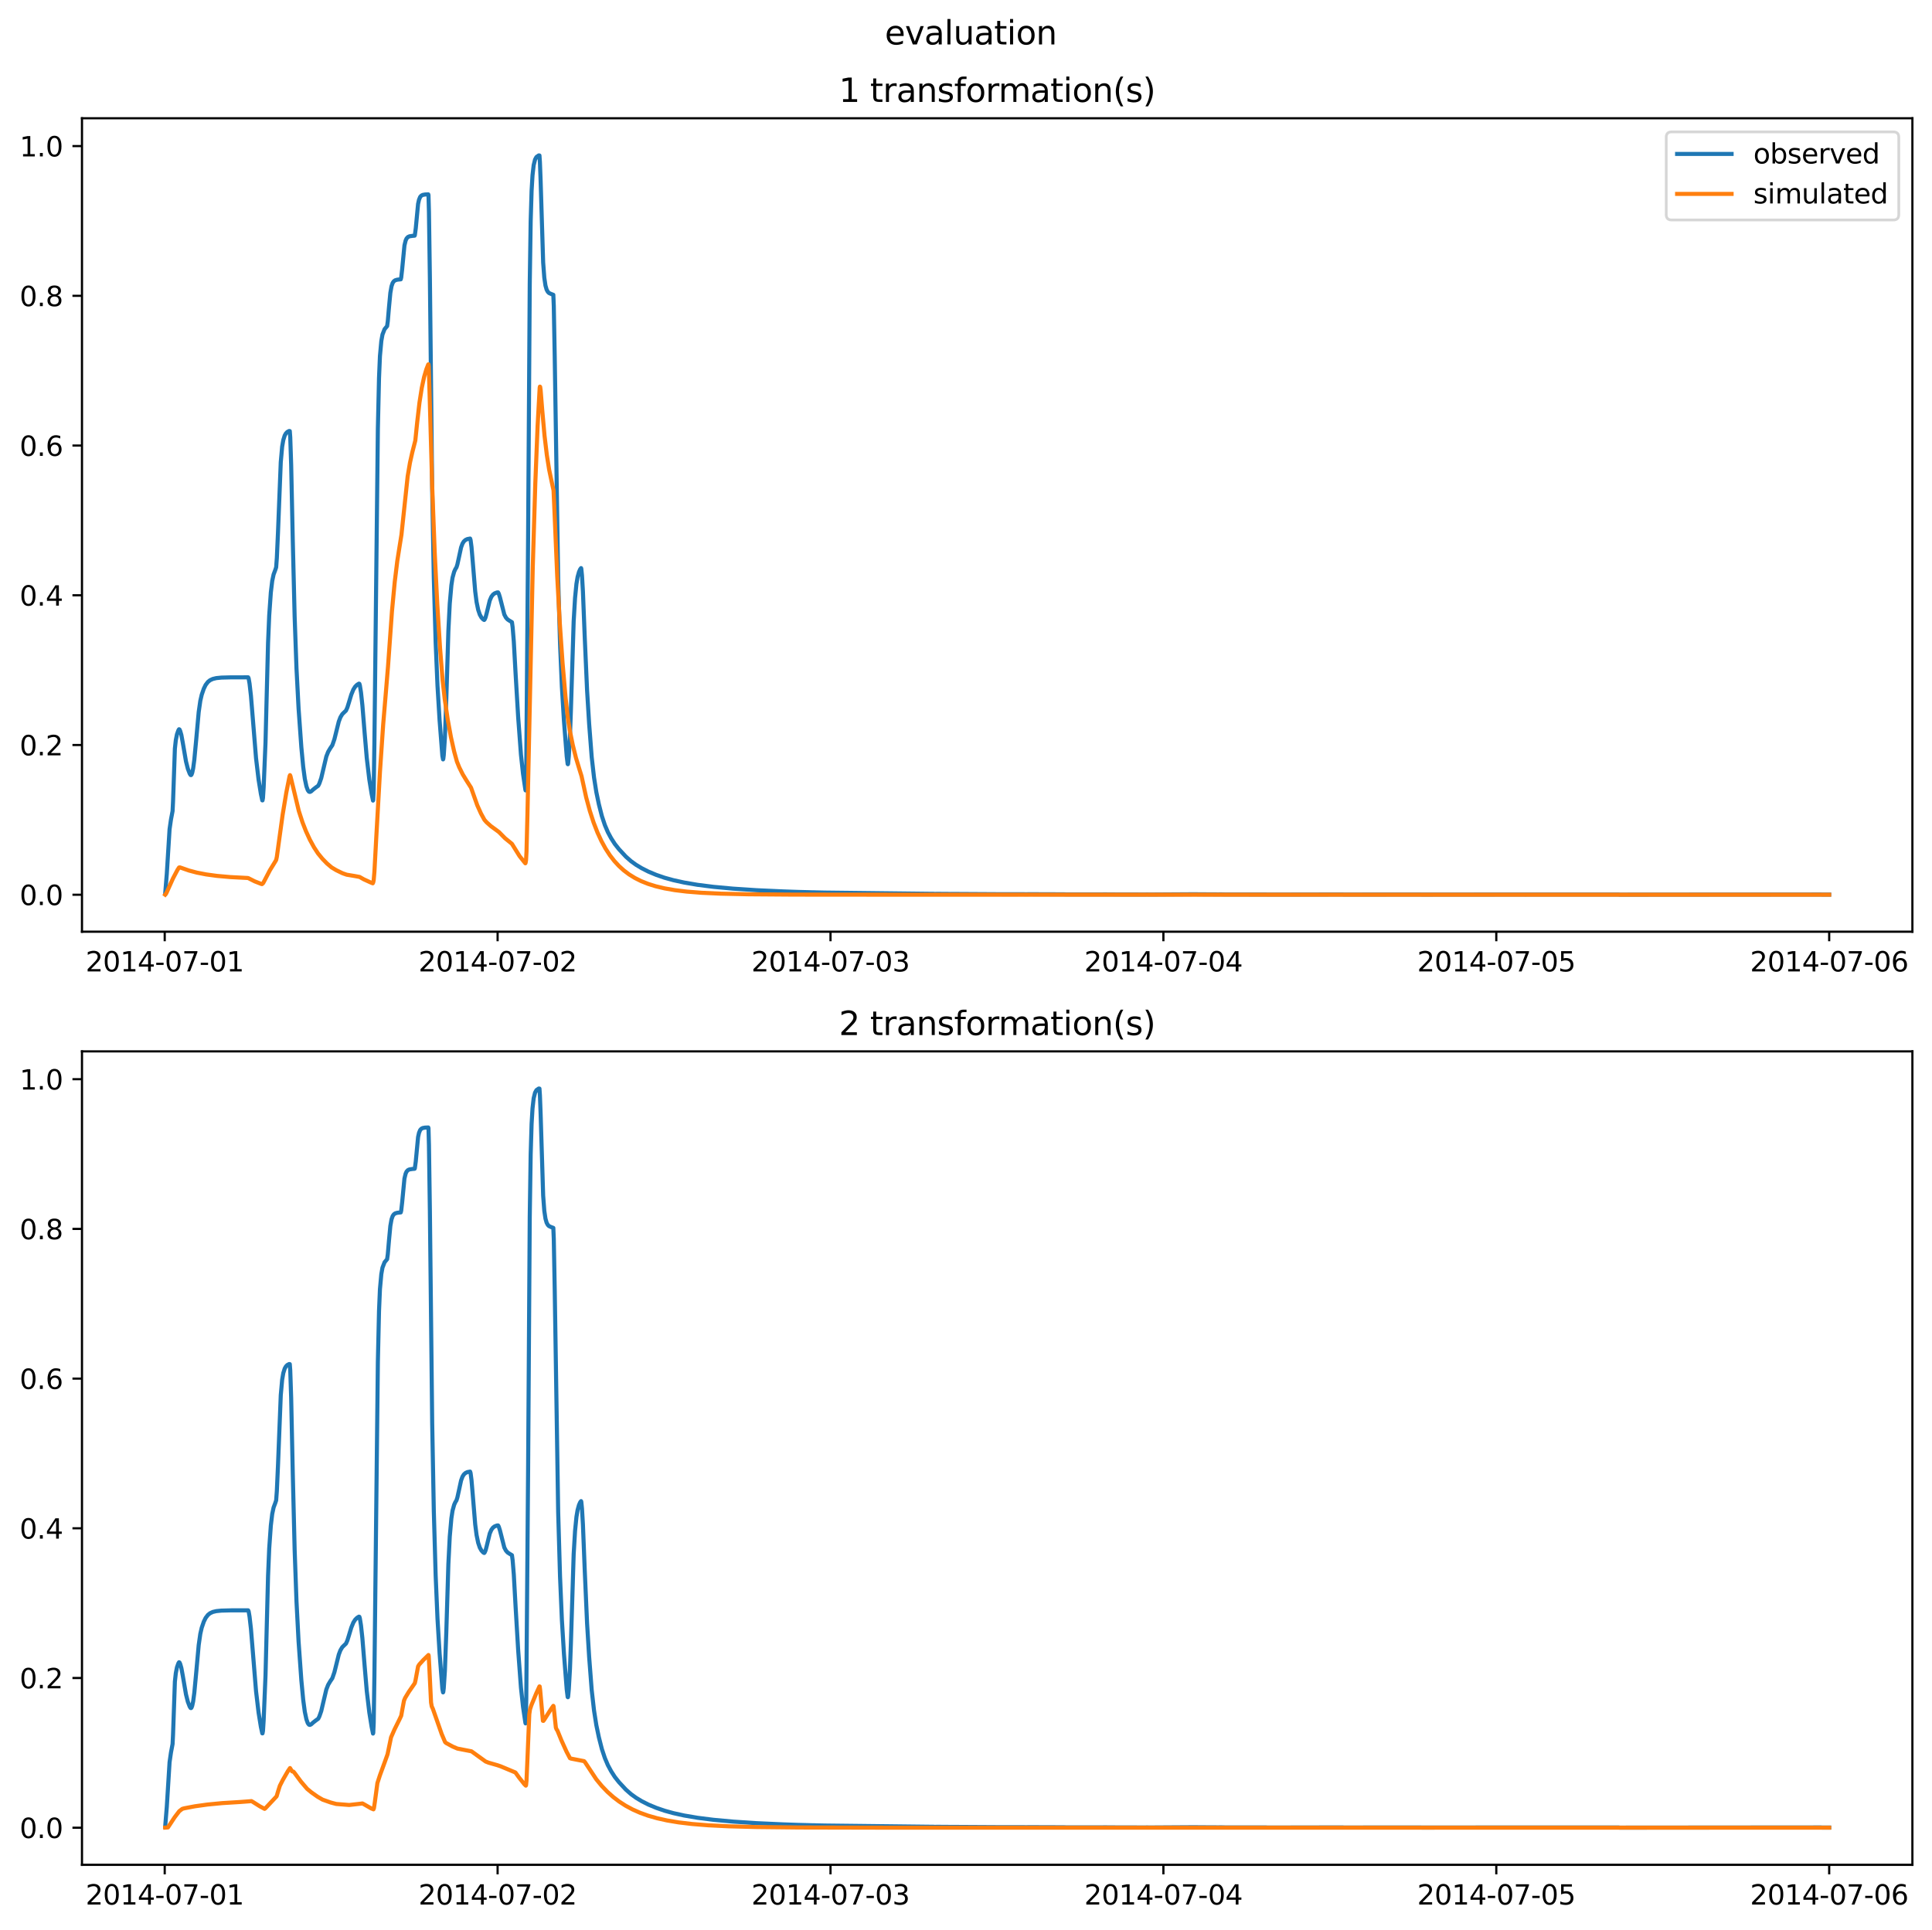 <?xml version="1.0" encoding="utf-8" standalone="no"?>
<!DOCTYPE svg PUBLIC "-//W3C//DTD SVG 1.1//EN"
  "http://www.w3.org/Graphics/SVG/1.1/DTD/svg11.dtd">
<svg xmlns:xlink="http://www.w3.org/1999/xlink" width="709.427pt" height="708.798pt" viewBox="0 0 709.427 708.798" xmlns="http://www.w3.org/2000/svg" version="1.1">
 <defs>
  <style type="text/css">*{stroke-linejoin: round; stroke-linecap: butt}</style>
 </defs>
 <g id="figure_1">
  <g id="patch_1">
   <path d="M 0 708.798 
L 709.427 708.798 
L 709.427 0 
L 0 0 
z
" style="fill: #ffffff"/>
  </g>
  <g id="axes_1">
   <g id="patch_2">
    <path d="M 30.103 342.2 
L 702.227 342.2 
L 702.227 43.44 
L 30.103 43.44 
z
" style="fill: #ffffff"/>
   </g>
   <g id="matplotlib.axis_1">
    <g id="xtick_1">
     <g id="line2d_1">
      <defs>
       <path id="m4e33756b31" d="M 0 0 
L 0 3.5 
" style="stroke: #000000; stroke-width: 0.8"/>
      </defs>
      <g>
       <use xlink:href="#m4e33756b31" x="60.484" y="342.2" style="stroke: #000000; stroke-width: 0.8"/>
      </g>
     </g>
     <g id="text_1">
      <!-- 2014-07-01 -->
      <g transform="translate(31.427 356.798) scale(0.1 -0.1)">
       <defs>
        <path id="DejaVuSans-32" d="M 1228 531 
L 3431 531 
L 3431 0 
L 469 0 
L 469 531 
Q 828 903 1448 1529 
Q 2069 2156 2228 2338 
Q 2531 2678 2651 2914 
Q 2772 3150 2772 3378 
Q 2772 3750 2511 3984 
Q 2250 4219 1831 4219 
Q 1534 4219 1204 4116 
Q 875 4013 500 3803 
L 500 4441 
Q 881 4594 1212 4672 
Q 1544 4750 1819 4750 
Q 2544 4750 2975 4387 
Q 3406 4025 3406 3419 
Q 3406 3131 3298 2873 
Q 3191 2616 2906 2266 
Q 2828 2175 2409 1742 
Q 1991 1309 1228 531 
z
" transform="scale(0.016)"/>
        <path id="DejaVuSans-30" d="M 2034 4250 
Q 1547 4250 1301 3770 
Q 1056 3291 1056 2328 
Q 1056 1369 1301 889 
Q 1547 409 2034 409 
Q 2525 409 2770 889 
Q 3016 1369 3016 2328 
Q 3016 3291 2770 3770 
Q 2525 4250 2034 4250 
z
M 2034 4750 
Q 2819 4750 3233 4129 
Q 3647 3509 3647 2328 
Q 3647 1150 3233 529 
Q 2819 -91 2034 -91 
Q 1250 -91 836 529 
Q 422 1150 422 2328 
Q 422 3509 836 4129 
Q 1250 4750 2034 4750 
z
" transform="scale(0.016)"/>
        <path id="DejaVuSans-31" d="M 794 531 
L 1825 531 
L 1825 4091 
L 703 3866 
L 703 4441 
L 1819 4666 
L 2450 4666 
L 2450 531 
L 3481 531 
L 3481 0 
L 794 0 
L 794 531 
z
" transform="scale(0.016)"/>
        <path id="DejaVuSans-34" d="M 2419 4116 
L 825 1625 
L 2419 1625 
L 2419 4116 
z
M 2253 4666 
L 3047 4666 
L 3047 1625 
L 3713 1625 
L 3713 1100 
L 3047 1100 
L 3047 0 
L 2419 0 
L 2419 1100 
L 313 1100 
L 313 1709 
L 2253 4666 
z
" transform="scale(0.016)"/>
        <path id="DejaVuSans-2d" d="M 313 2009 
L 1997 2009 
L 1997 1497 
L 313 1497 
L 313 2009 
z
" transform="scale(0.016)"/>
        <path id="DejaVuSans-37" d="M 525 4666 
L 3525 4666 
L 3525 4397 
L 1831 0 
L 1172 0 
L 2766 4134 
L 525 4134 
L 525 4666 
z
" transform="scale(0.016)"/>
       </defs>
       <use xlink:href="#DejaVuSans-32"/>
       <use xlink:href="#DejaVuSans-30" x="63.623"/>
       <use xlink:href="#DejaVuSans-31" x="127.246"/>
       <use xlink:href="#DejaVuSans-34" x="190.869"/>
       <use xlink:href="#DejaVuSans-2d" x="254.492"/>
       <use xlink:href="#DejaVuSans-30" x="290.576"/>
       <use xlink:href="#DejaVuSans-37" x="354.199"/>
       <use xlink:href="#DejaVuSans-2d" x="417.822"/>
       <use xlink:href="#DejaVuSans-30" x="453.906"/>
       <use xlink:href="#DejaVuSans-31" x="517.529"/>
      </g>
     </g>
    </g>
    <g id="xtick_2">
     <g id="line2d_2">
      <g>
       <use xlink:href="#m4e33756b31" x="182.723" y="342.2" style="stroke: #000000; stroke-width: 0.8"/>
      </g>
     </g>
     <g id="text_2">
      <!-- 2014-07-02 -->
      <g transform="translate(153.665 356.798) scale(0.1 -0.1)">
       <use xlink:href="#DejaVuSans-32"/>
       <use xlink:href="#DejaVuSans-30" x="63.623"/>
       <use xlink:href="#DejaVuSans-31" x="127.246"/>
       <use xlink:href="#DejaVuSans-34" x="190.869"/>
       <use xlink:href="#DejaVuSans-2d" x="254.492"/>
       <use xlink:href="#DejaVuSans-30" x="290.576"/>
       <use xlink:href="#DejaVuSans-37" x="354.199"/>
       <use xlink:href="#DejaVuSans-2d" x="417.822"/>
       <use xlink:href="#DejaVuSans-30" x="453.906"/>
       <use xlink:href="#DejaVuSans-32" x="517.529"/>
      </g>
     </g>
    </g>
    <g id="xtick_3">
     <g id="line2d_3">
      <g>
       <use xlink:href="#m4e33756b31" x="304.961" y="342.2" style="stroke: #000000; stroke-width: 0.8"/>
      </g>
     </g>
     <g id="text_3">
      <!-- 2014-07-03 -->
      <g transform="translate(275.903 356.798) scale(0.1 -0.1)">
       <defs>
        <path id="DejaVuSans-33" d="M 2597 2516 
Q 3050 2419 3304 2112 
Q 3559 1806 3559 1356 
Q 3559 666 3084 287 
Q 2609 -91 1734 -91 
Q 1441 -91 1130 -33 
Q 819 25 488 141 
L 488 750 
Q 750 597 1062 519 
Q 1375 441 1716 441 
Q 2309 441 2620 675 
Q 2931 909 2931 1356 
Q 2931 1769 2642 2001 
Q 2353 2234 1838 2234 
L 1294 2234 
L 1294 2753 
L 1863 2753 
Q 2328 2753 2575 2939 
Q 2822 3125 2822 3475 
Q 2822 3834 2567 4026 
Q 2313 4219 1838 4219 
Q 1578 4219 1281 4162 
Q 984 4106 628 3988 
L 628 4550 
Q 988 4650 1302 4700 
Q 1616 4750 1894 4750 
Q 2613 4750 3031 4423 
Q 3450 4097 3450 3541 
Q 3450 3153 3228 2886 
Q 3006 2619 2597 2516 
z
" transform="scale(0.016)"/>
       </defs>
       <use xlink:href="#DejaVuSans-32"/>
       <use xlink:href="#DejaVuSans-30" x="63.623"/>
       <use xlink:href="#DejaVuSans-31" x="127.246"/>
       <use xlink:href="#DejaVuSans-34" x="190.869"/>
       <use xlink:href="#DejaVuSans-2d" x="254.492"/>
       <use xlink:href="#DejaVuSans-30" x="290.576"/>
       <use xlink:href="#DejaVuSans-37" x="354.199"/>
       <use xlink:href="#DejaVuSans-2d" x="417.822"/>
       <use xlink:href="#DejaVuSans-30" x="453.906"/>
       <use xlink:href="#DejaVuSans-33" x="517.529"/>
      </g>
     </g>
    </g>
    <g id="xtick_4">
     <g id="line2d_4">
      <g>
       <use xlink:href="#m4e33756b31" x="427.199" y="342.2" style="stroke: #000000; stroke-width: 0.8"/>
      </g>
     </g>
     <g id="text_4">
      <!-- 2014-07-04 -->
      <g transform="translate(398.141 356.798) scale(0.1 -0.1)">
       <use xlink:href="#DejaVuSans-32"/>
       <use xlink:href="#DejaVuSans-30" x="63.623"/>
       <use xlink:href="#DejaVuSans-31" x="127.246"/>
       <use xlink:href="#DejaVuSans-34" x="190.869"/>
       <use xlink:href="#DejaVuSans-2d" x="254.492"/>
       <use xlink:href="#DejaVuSans-30" x="290.576"/>
       <use xlink:href="#DejaVuSans-37" x="354.199"/>
       <use xlink:href="#DejaVuSans-2d" x="417.822"/>
       <use xlink:href="#DejaVuSans-30" x="453.906"/>
       <use xlink:href="#DejaVuSans-34" x="517.529"/>
      </g>
     </g>
    </g>
    <g id="xtick_5">
     <g id="line2d_5">
      <g>
       <use xlink:href="#m4e33756b31" x="549.437" y="342.2" style="stroke: #000000; stroke-width: 0.8"/>
      </g>
     </g>
     <g id="text_5">
      <!-- 2014-07-05 -->
      <g transform="translate(520.38 356.798) scale(0.1 -0.1)">
       <defs>
        <path id="DejaVuSans-35" d="M 691 4666 
L 3169 4666 
L 3169 4134 
L 1269 4134 
L 1269 2991 
Q 1406 3038 1543 3061 
Q 1681 3084 1819 3084 
Q 2600 3084 3056 2656 
Q 3513 2228 3513 1497 
Q 3513 744 3044 326 
Q 2575 -91 1722 -91 
Q 1428 -91 1123 -41 
Q 819 9 494 109 
L 494 744 
Q 775 591 1075 516 
Q 1375 441 1709 441 
Q 2250 441 2565 725 
Q 2881 1009 2881 1497 
Q 2881 1984 2565 2268 
Q 2250 2553 1709 2553 
Q 1456 2553 1204 2497 
Q 953 2441 691 2322 
L 691 4666 
z
" transform="scale(0.016)"/>
       </defs>
       <use xlink:href="#DejaVuSans-32"/>
       <use xlink:href="#DejaVuSans-30" x="63.623"/>
       <use xlink:href="#DejaVuSans-31" x="127.246"/>
       <use xlink:href="#DejaVuSans-34" x="190.869"/>
       <use xlink:href="#DejaVuSans-2d" x="254.492"/>
       <use xlink:href="#DejaVuSans-30" x="290.576"/>
       <use xlink:href="#DejaVuSans-37" x="354.199"/>
       <use xlink:href="#DejaVuSans-2d" x="417.822"/>
       <use xlink:href="#DejaVuSans-30" x="453.906"/>
       <use xlink:href="#DejaVuSans-35" x="517.529"/>
      </g>
     </g>
    </g>
    <g id="xtick_6">
     <g id="line2d_6">
      <g>
       <use xlink:href="#m4e33756b31" x="671.676" y="342.2" style="stroke: #000000; stroke-width: 0.8"/>
      </g>
     </g>
     <g id="text_6">
      <!-- 2014-07-06 -->
      <g transform="translate(642.618 356.798) scale(0.1 -0.1)">
       <defs>
        <path id="DejaVuSans-36" d="M 2113 2584 
Q 1688 2584 1439 2293 
Q 1191 2003 1191 1497 
Q 1191 994 1439 701 
Q 1688 409 2113 409 
Q 2538 409 2786 701 
Q 3034 994 3034 1497 
Q 3034 2003 2786 2293 
Q 2538 2584 2113 2584 
z
M 3366 4563 
L 3366 3988 
Q 3128 4100 2886 4159 
Q 2644 4219 2406 4219 
Q 1781 4219 1451 3797 
Q 1122 3375 1075 2522 
Q 1259 2794 1537 2939 
Q 1816 3084 2150 3084 
Q 2853 3084 3261 2657 
Q 3669 2231 3669 1497 
Q 3669 778 3244 343 
Q 2819 -91 2113 -91 
Q 1303 -91 875 529 
Q 447 1150 447 2328 
Q 447 3434 972 4092 
Q 1497 4750 2381 4750 
Q 2619 4750 2861 4703 
Q 3103 4656 3366 4563 
z
" transform="scale(0.016)"/>
       </defs>
       <use xlink:href="#DejaVuSans-32"/>
       <use xlink:href="#DejaVuSans-30" x="63.623"/>
       <use xlink:href="#DejaVuSans-31" x="127.246"/>
       <use xlink:href="#DejaVuSans-34" x="190.869"/>
       <use xlink:href="#DejaVuSans-2d" x="254.492"/>
       <use xlink:href="#DejaVuSans-30" x="290.576"/>
       <use xlink:href="#DejaVuSans-37" x="354.199"/>
       <use xlink:href="#DejaVuSans-2d" x="417.822"/>
       <use xlink:href="#DejaVuSans-30" x="453.906"/>
       <use xlink:href="#DejaVuSans-36" x="517.529"/>
      </g>
     </g>
    </g>
   </g>
   <g id="matplotlib.axis_2">
    <g id="ytick_1">
     <g id="line2d_7">
      <defs>
       <path id="m294efa469f" d="M 0 0 
L -3.5 0 
" style="stroke: #000000; stroke-width: 0.8"/>
      </defs>
      <g>
       <use xlink:href="#m294efa469f" x="30.103" y="328.62" style="stroke: #000000; stroke-width: 0.8"/>
      </g>
     </g>
     <g id="text_7">
      <!-- 0.0 -->
      <g transform="translate(7.2 332.419) scale(0.1 -0.1)">
       <defs>
        <path id="DejaVuSans-2e" d="M 684 794 
L 1344 794 
L 1344 0 
L 684 0 
L 684 794 
z
" transform="scale(0.016)"/>
       </defs>
       <use xlink:href="#DejaVuSans-30"/>
       <use xlink:href="#DejaVuSans-2e" x="63.623"/>
       <use xlink:href="#DejaVuSans-30" x="95.41"/>
      </g>
     </g>
    </g>
    <g id="ytick_2">
     <g id="line2d_8">
      <g>
       <use xlink:href="#m294efa469f" x="30.103" y="273.626" style="stroke: #000000; stroke-width: 0.8"/>
      </g>
     </g>
     <g id="text_8">
      <!-- 0.2 -->
      <g transform="translate(7.2 277.425) scale(0.1 -0.1)">
       <use xlink:href="#DejaVuSans-30"/>
       <use xlink:href="#DejaVuSans-2e" x="63.623"/>
       <use xlink:href="#DejaVuSans-32" x="95.41"/>
      </g>
     </g>
    </g>
    <g id="ytick_3">
     <g id="line2d_9">
      <g>
       <use xlink:href="#m294efa469f" x="30.103" y="218.632" style="stroke: #000000; stroke-width: 0.8"/>
      </g>
     </g>
     <g id="text_9">
      <!-- 0.4 -->
      <g transform="translate(7.2 222.432) scale(0.1 -0.1)">
       <use xlink:href="#DejaVuSans-30"/>
       <use xlink:href="#DejaVuSans-2e" x="63.623"/>
       <use xlink:href="#DejaVuSans-34" x="95.41"/>
      </g>
     </g>
    </g>
    <g id="ytick_4">
     <g id="line2d_10">
      <g>
       <use xlink:href="#m294efa469f" x="30.103" y="163.638" style="stroke: #000000; stroke-width: 0.8"/>
      </g>
     </g>
     <g id="text_10">
      <!-- 0.6 -->
      <g transform="translate(7.2 167.438) scale(0.1 -0.1)">
       <use xlink:href="#DejaVuSans-30"/>
       <use xlink:href="#DejaVuSans-2e" x="63.623"/>
       <use xlink:href="#DejaVuSans-36" x="95.41"/>
      </g>
     </g>
    </g>
    <g id="ytick_5">
     <g id="line2d_11">
      <g>
       <use xlink:href="#m294efa469f" x="30.103" y="108.645" style="stroke: #000000; stroke-width: 0.8"/>
      </g>
     </g>
     <g id="text_11">
      <!-- 0.8 -->
      <g transform="translate(7.2 112.444) scale(0.1 -0.1)">
       <defs>
        <path id="DejaVuSans-38" d="M 2034 2216 
Q 1584 2216 1326 1975 
Q 1069 1734 1069 1313 
Q 1069 891 1326 650 
Q 1584 409 2034 409 
Q 2484 409 2743 651 
Q 3003 894 3003 1313 
Q 3003 1734 2745 1975 
Q 2488 2216 2034 2216 
z
M 1403 2484 
Q 997 2584 770 2862 
Q 544 3141 544 3541 
Q 544 4100 942 4425 
Q 1341 4750 2034 4750 
Q 2731 4750 3128 4425 
Q 3525 4100 3525 3541 
Q 3525 3141 3298 2862 
Q 3072 2584 2669 2484 
Q 3125 2378 3379 2068 
Q 3634 1759 3634 1313 
Q 3634 634 3220 271 
Q 2806 -91 2034 -91 
Q 1263 -91 848 271 
Q 434 634 434 1313 
Q 434 1759 690 2068 
Q 947 2378 1403 2484 
z
M 1172 3481 
Q 1172 3119 1398 2916 
Q 1625 2713 2034 2713 
Q 2441 2713 2670 2916 
Q 2900 3119 2900 3481 
Q 2900 3844 2670 4047 
Q 2441 4250 2034 4250 
Q 1625 4250 1398 4047 
Q 1172 3844 1172 3481 
z
" transform="scale(0.016)"/>
       </defs>
       <use xlink:href="#DejaVuSans-30"/>
       <use xlink:href="#DejaVuSans-2e" x="63.623"/>
       <use xlink:href="#DejaVuSans-38" x="95.41"/>
      </g>
     </g>
    </g>
    <g id="ytick_6">
     <g id="line2d_12">
      <g>
       <use xlink:href="#m294efa469f" x="30.103" y="53.651" style="stroke: #000000; stroke-width: 0.8"/>
      </g>
     </g>
     <g id="text_12">
      <!-- 1.0 -->
      <g transform="translate(7.2 57.45) scale(0.1 -0.1)">
       <use xlink:href="#DejaVuSans-31"/>
       <use xlink:href="#DejaVuSans-2e" x="63.623"/>
       <use xlink:href="#DejaVuSans-30" x="95.41"/>
      </g>
     </g>
    </g>
   </g>
   <g id="line2d_13">
    <path d="M 60.654 328.235 
L 61.248 320.939 
L 62.267 304.571 
L 62.776 301.016 
L 63.371 297.884 
L 63.54 294.368 
L 64.219 274.96 
L 64.559 271.847 
L 64.983 269.689 
L 65.493 268.255 
L 65.747 267.842 
L 65.917 267.924 
L 66.172 268.476 
L 66.596 269.947 
L 67.106 272.733 
L 68.294 279.656 
L 68.973 282.347 
L 69.652 284.123 
L 69.992 284.656 
L 70.162 284.683 
L 70.331 284.497 
L 70.586 283.805 
L 70.926 282.22 
L 71.35 279.081 
L 72.029 271.866 
L 72.963 261.526 
L 73.557 257.397 
L 74.066 255.185 
L 74.83 252.954 
L 75.51 251.561 
L 76.358 250.453 
L 77.122 249.842 
L 78.141 249.367 
L 79.414 249.061 
L 81.282 248.873 
L 84.932 248.777 
L 91.129 248.775 
L 91.299 249.143 
L 91.638 251.118 
L 92.148 255.587 
L 92.996 265.912 
L 94.015 278.453 
L 94.949 286.337 
L 95.798 291.599 
L 96.307 293.96 
L 96.392 293.971 
L 96.562 293.073 
L 96.816 289.114 
L 97.495 272.65 
L 97.92 255.889 
L 98.429 236.163 
L 98.854 226.071 
L 99.448 217.628 
L 99.957 213.373 
L 100.467 210.979 
L 101.061 209.396 
L 101.4 208.374 
L 101.655 204.938 
L 102.079 195.533 
L 103.098 169.746 
L 103.607 164.045 
L 104.032 161.596 
L 104.541 159.96 
L 104.966 159.206 
L 105.475 158.667 
L 106.154 158.3 
L 106.409 158.324 
L 106.578 160.613 
L 106.918 170.79 
L 107.512 198.775 
L 108.191 226.494 
L 108.87 245.48 
L 109.634 260.174 
L 110.653 274.431 
L 111.332 281.614 
L 111.926 286.036 
L 112.521 288.833 
L 113.03 290.236 
L 113.454 290.777 
L 113.794 290.863 
L 114.218 290.682 
L 115.067 289.928 
L 116.086 289.135 
L 116.85 288.595 
L 117.274 287.734 
L 117.953 285.792 
L 118.632 282.911 
L 119.821 277.87 
L 120.5 276.134 
L 121.264 274.84 
L 122.028 273.716 
L 122.792 271.509 
L 124.405 265.014 
L 124.999 263.448 
L 125.678 262.309 
L 126.442 261.559 
L 127.036 260.999 
L 127.546 259.865 
L 128.055 258.226 
L 128.989 255.125 
L 129.753 253.251 
L 130.432 252.183 
L 131.111 251.514 
L 131.79 251.093 
L 131.96 251.137 
L 132.13 251.667 
L 132.554 254.291 
L 133.063 258.99 
L 133.912 269.431 
L 134.676 278.394 
L 135.61 286.275 
L 136.459 291.561 
L 136.968 294.043 
L 137.053 293.809 
L 137.223 290.058 
L 137.478 273.085 
L 138.242 203.878 
L 138.751 157.546 
L 139.175 138.809 
L 139.515 130.793 
L 140.024 125.232 
L 140.449 122.869 
L 141.213 120.9 
L 142.146 119.783 
L 142.401 117.963 
L 142.825 112.983 
L 143.335 107.569 
L 143.759 105.167 
L 144.184 103.929 
L 144.608 103.315 
L 145.117 102.943 
L 145.881 102.719 
L 147.155 102.59 
L 147.325 101.916 
L 147.664 98.955 
L 148.513 90.147 
L 148.937 88.387 
L 149.277 87.614 
L 149.786 87.056 
L 150.38 86.786 
L 151.399 86.636 
L 152.248 86.564 
L 152.333 86.374 
L 152.672 83.827 
L 153.521 74.891 
L 153.861 73.353 
L 154.285 72.328 
L 154.71 71.861 
L 155.219 71.593 
L 156.068 71.437 
L 157.256 71.385 
L 157.341 71.645 
L 157.511 77.883 
L 157.851 101.953 
L 158.699 179.951 
L 159.294 212.269 
L 159.973 235.975 
L 160.652 251.928 
L 161.416 264.531 
L 162.435 277.617 
L 162.689 278.917 
L 162.774 278.725 
L 162.944 277.379 
L 163.368 270.919 
L 163.878 256.896 
L 164.642 231.762 
L 165.151 221.69 
L 165.745 214.967 
L 166.17 212.17 
L 166.764 210.002 
L 167.188 209.057 
L 167.613 208.376 
L 167.952 207.295 
L 168.462 204.985 
L 169.31 201.061 
L 169.82 199.678 
L 170.329 198.856 
L 170.923 198.321 
L 171.602 197.995 
L 172.621 197.801 
L 172.791 198.326 
L 173.13 200.865 
L 173.555 205.82 
L 174.489 217.173 
L 174.998 221.119 
L 175.592 223.987 
L 176.186 225.737 
L 176.781 226.8 
L 177.46 227.523 
L 177.799 227.702 
L 177.969 227.523 
L 178.309 226.727 
L 178.733 225.116 
L 179.836 220.548 
L 180.431 219.181 
L 181.025 218.389 
L 181.619 217.941 
L 182.468 217.608 
L 182.892 217.576 
L 183.147 218.028 
L 183.572 219.362 
L 185.184 225.706 
L 185.779 226.829 
L 186.373 227.503 
L 187.052 227.955 
L 187.986 228.515 
L 188.24 230.391 
L 188.665 235.591 
L 189.344 247.766 
L 190.278 263.496 
L 191.296 277.183 
L 192.06 284.248 
L 192.909 289.991 
L 192.994 290.307 
L 193.079 289.521 
L 193.249 281.102 
L 193.928 196.078 
L 194.522 104.174 
L 194.862 81.248 
L 195.201 70.074 
L 195.541 64.36 
L 195.965 60.652 
L 196.474 58.589 
L 196.984 57.664 
L 197.833 57.08 
L 198.087 57.104 
L 198.257 59.575 
L 198.512 66.273 
L 199.446 96.415 
L 199.87 102.011 
L 200.294 104.881 
L 200.719 106.375 
L 201.143 107.156 
L 201.568 107.6 
L 202.247 107.92 
L 203.181 108.278 
L 203.35 112.325 
L 203.69 130.737 
L 204.963 212.755 
L 205.642 236.299 
L 206.321 252.217 
L 207.085 264.786 
L 208.104 277.868 
L 208.444 280.601 
L 208.529 280.691 
L 208.613 280.435 
L 208.868 277.695 
L 209.293 270.291 
L 209.632 260.909 
L 210.651 228.175 
L 211.16 219.6 
L 211.669 214.436 
L 212.094 211.902 
L 212.603 210.075 
L 213.028 209.103 
L 213.367 208.652 
L 213.452 208.875 
L 213.707 211.421 
L 214.046 217.209 
L 214.725 234.259 
L 215.574 253.538 
L 216.338 265.937 
L 217.272 278.075 
L 218.121 285.523 
L 218.97 290.934 
L 219.903 295.395 
L 221.007 299.727 
L 222.111 303.05 
L 223.214 305.645 
L 224.403 307.857 
L 225.761 309.974 
L 227.289 311.903 
L 229.835 314.646 
L 231.703 316.29 
L 233.57 317.638 
L 235.608 318.866 
L 238.069 320.117 
L 240.956 321.325 
L 244.012 322.377 
L 247.237 323.269 
L 251.227 324.146 
L 256.151 324.984 
L 262.008 325.726 
L 269.138 326.382 
L 277.797 326.957 
L 287.474 327.397 
L 290.7 327.511 
L 292.992 327.588 
L 293.841 327.611 
L 296.812 327.684 
L 297.661 327.718 
L 298.934 327.732 
L 299.698 327.759 
L 303.009 327.829 
L 341.717 328.278 
L 342.736 328.283 
L 343.33 328.323 
L 344.009 328.294 
L 345.792 328.31 
L 346.301 328.315 
L 347.15 328.313 
L 348.339 328.328 
L 348.763 328.346 
L 349.867 328.337 
L 351.479 328.338 
L 352.074 328.344 
L 368.542 328.437 
L 376.012 328.431 
L 376.691 328.453 
L 377.71 328.428 
L 390.697 328.468 
L 391.461 328.501 
L 404.28 328.508 
L 405.468 328.489 
L 407.42 328.502 
L 408.354 328.499 
L 410.307 328.527 
L 420.748 328.537 
L 421.087 328.515 
L 421.936 328.547 
L 439.083 328.442 
L 440.102 328.464 
L 447.572 328.5 
L 448.166 328.482 
L 450.119 328.525 
L 464.889 328.53 
L 465.229 328.553 
L 468.539 328.563 
L 493.072 328.518 
L 493.412 328.558 
L 521.594 328.538 
L 522.104 328.569 
L 559.454 328.538 
L 560.048 328.551 
L 561.237 328.54 
L 594.343 328.546 
L 594.767 328.593 
L 668.705 328.531 
L 669.044 328.571 
L 671.676 328.567 
L 671.676 328.567 
" clip-path="url(#p22cf9314b8)" style="fill: none; stroke: #1f77b4; stroke-width: 1.5; stroke-linecap: square"/>
   </g>
   <g id="line2d_14">
    <path d="M 60.654 328.591 
L 61.079 328.058 
L 61.758 326.543 
L 63.54 322.586 
L 65.153 319.535 
L 65.747 318.619 
L 66.002 318.564 
L 66.681 318.788 
L 69.398 319.735 
L 72.284 320.499 
L 75.679 321.159 
L 79.669 321.702 
L 84.593 322.139 
L 90.959 322.471 
L 91.214 322.539 
L 93.506 323.698 
L 96.052 324.698 
L 96.222 324.717 
L 96.647 324.323 
L 97.241 323.205 
L 99.108 319.62 
L 100.721 317.008 
L 101.4 315.871 
L 101.655 314.706 
L 102.249 310.374 
L 103.777 299.282 
L 105.135 291.083 
L 106.324 285.094 
L 106.494 284.692 
L 106.663 285.088 
L 109.719 297.84 
L 111.077 302.032 
L 112.351 305.299 
L 113.794 308.435 
L 115.322 311.228 
L 116.765 313.438 
L 118.378 315.408 
L 120.076 317.148 
L 121.773 318.593 
L 123.471 319.609 
L 125.763 320.722 
L 127.291 321.261 
L 130.262 321.755 
L 132.045 322.087 
L 133.573 322.956 
L 135.95 324.045 
L 136.883 324.425 
L 137.053 324.06 
L 137.223 323.237 
L 137.478 320.277 
L 138.157 307.761 
L 139.515 283.573 
L 140.703 266.116 
L 141.807 252.932 
L 142.486 244.71 
L 143.929 224.503 
L 144.948 213.725 
L 145.881 206.067 
L 146.815 200.131 
L 147.409 196.417 
L 149.701 174.893 
L 150.55 169.894 
L 151.399 166.11 
L 152.503 161.809 
L 153.182 155.186 
L 154.031 147.853 
L 154.88 142.427 
L 155.728 138.464 
L 156.577 135.584 
L 157.256 133.854 
L 157.341 133.813 
L 157.426 134.588 
L 157.681 142.369 
L 158.699 178.537 
L 159.633 203.027 
L 160.567 221.896 
L 161.586 238.04 
L 162.519 249.777 
L 163.283 256.616 
L 164.387 264.15 
L 165.575 270.699 
L 166.764 276.019 
L 167.782 279.715 
L 168.631 281.817 
L 169.905 284.388 
L 171.263 286.627 
L 172.961 289.289 
L 175.253 295.764 
L 176.611 298.783 
L 177.884 301.115 
L 178.648 301.985 
L 180.261 303.434 
L 182.044 304.73 
L 183.232 305.613 
L 185.439 307.859 
L 187.222 309.304 
L 187.986 309.936 
L 190.787 314.445 
L 192.485 316.575 
L 192.909 317.075 
L 192.994 316.935 
L 193.164 315.89 
L 193.334 312.741 
L 193.673 299.261 
L 195.626 208.493 
L 196.559 177.628 
L 197.408 156.422 
L 198.172 142.441 
L 198.257 142 
L 198.342 142.075 
L 198.512 143.261 
L 199.106 150.608 
L 199.955 160.061 
L 200.804 167.17 
L 201.653 172.529 
L 202.502 176.597 
L 203.265 180.138 
L 203.605 187.904 
L 204.624 211.915 
L 205.557 228.889 
L 206.576 243.566 
L 207.68 256.212 
L 208.529 263.907 
L 209.208 268.15 
L 210.311 273.579 
L 211.5 278.378 
L 212.773 282.587 
L 213.537 285.05 
L 215.235 292.846 
L 216.593 297.863 
L 217.951 302.051 
L 219.394 305.778 
L 220.837 308.908 
L 222.365 311.698 
L 223.978 314.169 
L 225.591 316.244 
L 227.289 318.081 
L 229.071 319.696 
L 231.024 321.166 
L 233.146 322.476 
L 235.438 323.623 
L 237.985 324.639 
L 240.786 325.514 
L 244.012 326.282 
L 247.747 326.933 
L 252.161 327.471 
L 257.594 327.902 
L 264.724 328.232 
L 274.741 328.456 
L 291.549 328.581 
L 336.539 328.619 
L 671.676 328.62 
L 671.676 328.62 
" clip-path="url(#p22cf9314b8)" style="fill: none; stroke: #ff7f0e; stroke-width: 1.5; stroke-linecap: square"/>
   </g>
   <g id="patch_3">
    <path d="M 30.103 342.2 
L 30.103 43.44 
" style="fill: none; stroke: #000000; stroke-width: 0.8; stroke-linejoin: miter; stroke-linecap: square"/>
   </g>
   <g id="patch_4">
    <path d="M 702.227 342.2 
L 702.227 43.44 
" style="fill: none; stroke: #000000; stroke-width: 0.8; stroke-linejoin: miter; stroke-linecap: square"/>
   </g>
   <g id="patch_5">
    <path d="M 30.103 342.2 
L 702.227 342.2 
" style="fill: none; stroke: #000000; stroke-width: 0.8; stroke-linejoin: miter; stroke-linecap: square"/>
   </g>
   <g id="patch_6">
    <path d="M 30.103 43.44 
L 702.227 43.44 
" style="fill: none; stroke: #000000; stroke-width: 0.8; stroke-linejoin: miter; stroke-linecap: square"/>
   </g>
   <g id="text_13">
    <!-- 1 transformation(s) -->
    <g transform="translate(308.05 37.44) scale(0.12 -0.12)">
     <defs>
      <path id="DejaVuSans-20" transform="scale(0.016)"/>
      <path id="DejaVuSans-74" d="M 1172 4494 
L 1172 3500 
L 2356 3500 
L 2356 3053 
L 1172 3053 
L 1172 1153 
Q 1172 725 1289 603 
Q 1406 481 1766 481 
L 2356 481 
L 2356 0 
L 1766 0 
Q 1100 0 847 248 
Q 594 497 594 1153 
L 594 3053 
L 172 3053 
L 172 3500 
L 594 3500 
L 594 4494 
L 1172 4494 
z
" transform="scale(0.016)"/>
      <path id="DejaVuSans-72" d="M 2631 2963 
Q 2534 3019 2420 3045 
Q 2306 3072 2169 3072 
Q 1681 3072 1420 2755 
Q 1159 2438 1159 1844 
L 1159 0 
L 581 0 
L 581 3500 
L 1159 3500 
L 1159 2956 
Q 1341 3275 1631 3429 
Q 1922 3584 2338 3584 
Q 2397 3584 2469 3576 
Q 2541 3569 2628 3553 
L 2631 2963 
z
" transform="scale(0.016)"/>
      <path id="DejaVuSans-61" d="M 2194 1759 
Q 1497 1759 1228 1600 
Q 959 1441 959 1056 
Q 959 750 1161 570 
Q 1363 391 1709 391 
Q 2188 391 2477 730 
Q 2766 1069 2766 1631 
L 2766 1759 
L 2194 1759 
z
M 3341 1997 
L 3341 0 
L 2766 0 
L 2766 531 
Q 2569 213 2275 61 
Q 1981 -91 1556 -91 
Q 1019 -91 701 211 
Q 384 513 384 1019 
Q 384 1609 779 1909 
Q 1175 2209 1959 2209 
L 2766 2209 
L 2766 2266 
Q 2766 2663 2505 2880 
Q 2244 3097 1772 3097 
Q 1472 3097 1187 3025 
Q 903 2953 641 2809 
L 641 3341 
Q 956 3463 1253 3523 
Q 1550 3584 1831 3584 
Q 2591 3584 2966 3190 
Q 3341 2797 3341 1997 
z
" transform="scale(0.016)"/>
      <path id="DejaVuSans-6e" d="M 3513 2113 
L 3513 0 
L 2938 0 
L 2938 2094 
Q 2938 2591 2744 2837 
Q 2550 3084 2163 3084 
Q 1697 3084 1428 2787 
Q 1159 2491 1159 1978 
L 1159 0 
L 581 0 
L 581 3500 
L 1159 3500 
L 1159 2956 
Q 1366 3272 1645 3428 
Q 1925 3584 2291 3584 
Q 2894 3584 3203 3211 
Q 3513 2838 3513 2113 
z
" transform="scale(0.016)"/>
      <path id="DejaVuSans-73" d="M 2834 3397 
L 2834 2853 
Q 2591 2978 2328 3040 
Q 2066 3103 1784 3103 
Q 1356 3103 1142 2972 
Q 928 2841 928 2578 
Q 928 2378 1081 2264 
Q 1234 2150 1697 2047 
L 1894 2003 
Q 2506 1872 2764 1633 
Q 3022 1394 3022 966 
Q 3022 478 2636 193 
Q 2250 -91 1575 -91 
Q 1294 -91 989 -36 
Q 684 19 347 128 
L 347 722 
Q 666 556 975 473 
Q 1284 391 1588 391 
Q 1994 391 2212 530 
Q 2431 669 2431 922 
Q 2431 1156 2273 1281 
Q 2116 1406 1581 1522 
L 1381 1569 
Q 847 1681 609 1914 
Q 372 2147 372 2553 
Q 372 3047 722 3315 
Q 1072 3584 1716 3584 
Q 2034 3584 2315 3537 
Q 2597 3491 2834 3397 
z
" transform="scale(0.016)"/>
      <path id="DejaVuSans-66" d="M 2375 4863 
L 2375 4384 
L 1825 4384 
Q 1516 4384 1395 4259 
Q 1275 4134 1275 3809 
L 1275 3500 
L 2222 3500 
L 2222 3053 
L 1275 3053 
L 1275 0 
L 697 0 
L 697 3053 
L 147 3053 
L 147 3500 
L 697 3500 
L 697 3744 
Q 697 4328 969 4595 
Q 1241 4863 1831 4863 
L 2375 4863 
z
" transform="scale(0.016)"/>
      <path id="DejaVuSans-6f" d="M 1959 3097 
Q 1497 3097 1228 2736 
Q 959 2375 959 1747 
Q 959 1119 1226 758 
Q 1494 397 1959 397 
Q 2419 397 2687 759 
Q 2956 1122 2956 1747 
Q 2956 2369 2687 2733 
Q 2419 3097 1959 3097 
z
M 1959 3584 
Q 2709 3584 3137 3096 
Q 3566 2609 3566 1747 
Q 3566 888 3137 398 
Q 2709 -91 1959 -91 
Q 1206 -91 779 398 
Q 353 888 353 1747 
Q 353 2609 779 3096 
Q 1206 3584 1959 3584 
z
" transform="scale(0.016)"/>
      <path id="DejaVuSans-6d" d="M 3328 2828 
Q 3544 3216 3844 3400 
Q 4144 3584 4550 3584 
Q 5097 3584 5394 3201 
Q 5691 2819 5691 2113 
L 5691 0 
L 5113 0 
L 5113 2094 
Q 5113 2597 4934 2840 
Q 4756 3084 4391 3084 
Q 3944 3084 3684 2787 
Q 3425 2491 3425 1978 
L 3425 0 
L 2847 0 
L 2847 2094 
Q 2847 2600 2669 2842 
Q 2491 3084 2119 3084 
Q 1678 3084 1418 2786 
Q 1159 2488 1159 1978 
L 1159 0 
L 581 0 
L 581 3500 
L 1159 3500 
L 1159 2956 
Q 1356 3278 1631 3431 
Q 1906 3584 2284 3584 
Q 2666 3584 2933 3390 
Q 3200 3197 3328 2828 
z
" transform="scale(0.016)"/>
      <path id="DejaVuSans-69" d="M 603 3500 
L 1178 3500 
L 1178 0 
L 603 0 
L 603 3500 
z
M 603 4863 
L 1178 4863 
L 1178 4134 
L 603 4134 
L 603 4863 
z
" transform="scale(0.016)"/>
      <path id="DejaVuSans-28" d="M 1984 4856 
Q 1566 4138 1362 3434 
Q 1159 2731 1159 2009 
Q 1159 1288 1364 580 
Q 1569 -128 1984 -844 
L 1484 -844 
Q 1016 -109 783 600 
Q 550 1309 550 2009 
Q 550 2706 781 3412 
Q 1013 4119 1484 4856 
L 1984 4856 
z
" transform="scale(0.016)"/>
      <path id="DejaVuSans-29" d="M 513 4856 
L 1013 4856 
Q 1481 4119 1714 3412 
Q 1947 2706 1947 2009 
Q 1947 1309 1714 600 
Q 1481 -109 1013 -844 
L 513 -844 
Q 928 -128 1133 580 
Q 1338 1288 1338 2009 
Q 1338 2731 1133 3434 
Q 928 4138 513 4856 
z
" transform="scale(0.016)"/>
     </defs>
     <use xlink:href="#DejaVuSans-31"/>
     <use xlink:href="#DejaVuSans-20" x="63.623"/>
     <use xlink:href="#DejaVuSans-74" x="95.41"/>
     <use xlink:href="#DejaVuSans-72" x="134.619"/>
     <use xlink:href="#DejaVuSans-61" x="175.732"/>
     <use xlink:href="#DejaVuSans-6e" x="237.012"/>
     <use xlink:href="#DejaVuSans-73" x="300.391"/>
     <use xlink:href="#DejaVuSans-66" x="352.49"/>
     <use xlink:href="#DejaVuSans-6f" x="387.695"/>
     <use xlink:href="#DejaVuSans-72" x="448.877"/>
     <use xlink:href="#DejaVuSans-6d" x="488.24"/>
     <use xlink:href="#DejaVuSans-61" x="585.652"/>
     <use xlink:href="#DejaVuSans-74" x="646.932"/>
     <use xlink:href="#DejaVuSans-69" x="686.141"/>
     <use xlink:href="#DejaVuSans-6f" x="713.924"/>
     <use xlink:href="#DejaVuSans-6e" x="775.105"/>
     <use xlink:href="#DejaVuSans-28" x="838.484"/>
     <use xlink:href="#DejaVuSans-73" x="877.498"/>
     <use xlink:href="#DejaVuSans-29" x="929.598"/>
    </g>
   </g>
   <g id="legend_1">
    <g id="patch_7">
     <path d="M 613.833 80.796 
L 695.227 80.796 
Q 697.227 80.796 697.227 78.796 
L 697.227 50.44 
Q 697.227 48.44 695.227 48.44 
L 613.833 48.44 
Q 611.833 48.44 611.833 50.44 
L 611.833 78.796 
Q 611.833 80.796 613.833 80.796 
z
" style="fill: #ffffff; opacity: 0.8; stroke: #cccccc; stroke-linejoin: miter"/>
    </g>
    <g id="line2d_15">
     <path d="M 615.833 56.538 
L 625.833 56.538 
L 635.833 56.538 
" style="fill: none; stroke: #1f77b4; stroke-width: 1.5; stroke-linecap: square"/>
    </g>
    <g id="text_14">
     <!-- observed -->
     <g transform="translate(643.833 60.038) scale(0.1 -0.1)">
      <defs>
       <path id="DejaVuSans-62" d="M 3116 1747 
Q 3116 2381 2855 2742 
Q 2594 3103 2138 3103 
Q 1681 3103 1420 2742 
Q 1159 2381 1159 1747 
Q 1159 1113 1420 752 
Q 1681 391 2138 391 
Q 2594 391 2855 752 
Q 3116 1113 3116 1747 
z
M 1159 2969 
Q 1341 3281 1617 3432 
Q 1894 3584 2278 3584 
Q 2916 3584 3314 3078 
Q 3713 2572 3713 1747 
Q 3713 922 3314 415 
Q 2916 -91 2278 -91 
Q 1894 -91 1617 61 
Q 1341 213 1159 525 
L 1159 0 
L 581 0 
L 581 4863 
L 1159 4863 
L 1159 2969 
z
" transform="scale(0.016)"/>
       <path id="DejaVuSans-65" d="M 3597 1894 
L 3597 1613 
L 953 1613 
Q 991 1019 1311 708 
Q 1631 397 2203 397 
Q 2534 397 2845 478 
Q 3156 559 3463 722 
L 3463 178 
Q 3153 47 2828 -22 
Q 2503 -91 2169 -91 
Q 1331 -91 842 396 
Q 353 884 353 1716 
Q 353 2575 817 3079 
Q 1281 3584 2069 3584 
Q 2775 3584 3186 3129 
Q 3597 2675 3597 1894 
z
M 3022 2063 
Q 3016 2534 2758 2815 
Q 2500 3097 2075 3097 
Q 1594 3097 1305 2825 
Q 1016 2553 972 2059 
L 3022 2063 
z
" transform="scale(0.016)"/>
       <path id="DejaVuSans-76" d="M 191 3500 
L 800 3500 
L 1894 563 
L 2988 3500 
L 3597 3500 
L 2284 0 
L 1503 0 
L 191 3500 
z
" transform="scale(0.016)"/>
       <path id="DejaVuSans-64" d="M 2906 2969 
L 2906 4863 
L 3481 4863 
L 3481 0 
L 2906 0 
L 2906 525 
Q 2725 213 2448 61 
Q 2172 -91 1784 -91 
Q 1150 -91 751 415 
Q 353 922 353 1747 
Q 353 2572 751 3078 
Q 1150 3584 1784 3584 
Q 2172 3584 2448 3432 
Q 2725 3281 2906 2969 
z
M 947 1747 
Q 947 1113 1208 752 
Q 1469 391 1925 391 
Q 2381 391 2643 752 
Q 2906 1113 2906 1747 
Q 2906 2381 2643 2742 
Q 2381 3103 1925 3103 
Q 1469 3103 1208 2742 
Q 947 2381 947 1747 
z
" transform="scale(0.016)"/>
      </defs>
      <use xlink:href="#DejaVuSans-6f"/>
      <use xlink:href="#DejaVuSans-62" x="61.182"/>
      <use xlink:href="#DejaVuSans-73" x="124.658"/>
      <use xlink:href="#DejaVuSans-65" x="176.758"/>
      <use xlink:href="#DejaVuSans-72" x="238.281"/>
      <use xlink:href="#DejaVuSans-76" x="279.395"/>
      <use xlink:href="#DejaVuSans-65" x="338.574"/>
      <use xlink:href="#DejaVuSans-64" x="400.098"/>
     </g>
    </g>
    <g id="line2d_16">
     <path d="M 615.833 71.217 
L 625.833 71.217 
L 635.833 71.217 
" style="fill: none; stroke: #ff7f0e; stroke-width: 1.5; stroke-linecap: square"/>
    </g>
    <g id="text_15">
     <!-- simulated -->
     <g transform="translate(643.833 74.717) scale(0.1 -0.1)">
      <defs>
       <path id="DejaVuSans-75" d="M 544 1381 
L 544 3500 
L 1119 3500 
L 1119 1403 
Q 1119 906 1312 657 
Q 1506 409 1894 409 
Q 2359 409 2629 706 
Q 2900 1003 2900 1516 
L 2900 3500 
L 3475 3500 
L 3475 0 
L 2900 0 
L 2900 538 
Q 2691 219 2414 64 
Q 2138 -91 1772 -91 
Q 1169 -91 856 284 
Q 544 659 544 1381 
z
M 1991 3584 
L 1991 3584 
z
" transform="scale(0.016)"/>
       <path id="DejaVuSans-6c" d="M 603 4863 
L 1178 4863 
L 1178 0 
L 603 0 
L 603 4863 
z
" transform="scale(0.016)"/>
      </defs>
      <use xlink:href="#DejaVuSans-73"/>
      <use xlink:href="#DejaVuSans-69" x="52.1"/>
      <use xlink:href="#DejaVuSans-6d" x="79.883"/>
      <use xlink:href="#DejaVuSans-75" x="177.295"/>
      <use xlink:href="#DejaVuSans-6c" x="240.674"/>
      <use xlink:href="#DejaVuSans-61" x="268.457"/>
      <use xlink:href="#DejaVuSans-74" x="329.736"/>
      <use xlink:href="#DejaVuSans-65" x="368.945"/>
      <use xlink:href="#DejaVuSans-64" x="430.469"/>
     </g>
    </g>
   </g>
  </g>
  <g id="axes_2">
   <g id="patch_8">
    <path d="M 30.103 684.92 
L 702.227 684.92 
L 702.227 386.16 
L 30.103 386.16 
z
" style="fill: #ffffff"/>
   </g>
   <g id="matplotlib.axis_3">
    <g id="xtick_7">
     <g id="line2d_17">
      <g>
       <use xlink:href="#m4e33756b31" x="60.484" y="684.92" style="stroke: #000000; stroke-width: 0.8"/>
      </g>
     </g>
     <g id="text_16">
      <!-- 2014-07-01 -->
      <g transform="translate(31.427 699.518) scale(0.1 -0.1)">
       <use xlink:href="#DejaVuSans-32"/>
       <use xlink:href="#DejaVuSans-30" x="63.623"/>
       <use xlink:href="#DejaVuSans-31" x="127.246"/>
       <use xlink:href="#DejaVuSans-34" x="190.869"/>
       <use xlink:href="#DejaVuSans-2d" x="254.492"/>
       <use xlink:href="#DejaVuSans-30" x="290.576"/>
       <use xlink:href="#DejaVuSans-37" x="354.199"/>
       <use xlink:href="#DejaVuSans-2d" x="417.822"/>
       <use xlink:href="#DejaVuSans-30" x="453.906"/>
       <use xlink:href="#DejaVuSans-31" x="517.529"/>
      </g>
     </g>
    </g>
    <g id="xtick_8">
     <g id="line2d_18">
      <g>
       <use xlink:href="#m4e33756b31" x="182.723" y="684.92" style="stroke: #000000; stroke-width: 0.8"/>
      </g>
     </g>
     <g id="text_17">
      <!-- 2014-07-02 -->
      <g transform="translate(153.665 699.518) scale(0.1 -0.1)">
       <use xlink:href="#DejaVuSans-32"/>
       <use xlink:href="#DejaVuSans-30" x="63.623"/>
       <use xlink:href="#DejaVuSans-31" x="127.246"/>
       <use xlink:href="#DejaVuSans-34" x="190.869"/>
       <use xlink:href="#DejaVuSans-2d" x="254.492"/>
       <use xlink:href="#DejaVuSans-30" x="290.576"/>
       <use xlink:href="#DejaVuSans-37" x="354.199"/>
       <use xlink:href="#DejaVuSans-2d" x="417.822"/>
       <use xlink:href="#DejaVuSans-30" x="453.906"/>
       <use xlink:href="#DejaVuSans-32" x="517.529"/>
      </g>
     </g>
    </g>
    <g id="xtick_9">
     <g id="line2d_19">
      <g>
       <use xlink:href="#m4e33756b31" x="304.961" y="684.92" style="stroke: #000000; stroke-width: 0.8"/>
      </g>
     </g>
     <g id="text_18">
      <!-- 2014-07-03 -->
      <g transform="translate(275.903 699.518) scale(0.1 -0.1)">
       <use xlink:href="#DejaVuSans-32"/>
       <use xlink:href="#DejaVuSans-30" x="63.623"/>
       <use xlink:href="#DejaVuSans-31" x="127.246"/>
       <use xlink:href="#DejaVuSans-34" x="190.869"/>
       <use xlink:href="#DejaVuSans-2d" x="254.492"/>
       <use xlink:href="#DejaVuSans-30" x="290.576"/>
       <use xlink:href="#DejaVuSans-37" x="354.199"/>
       <use xlink:href="#DejaVuSans-2d" x="417.822"/>
       <use xlink:href="#DejaVuSans-30" x="453.906"/>
       <use xlink:href="#DejaVuSans-33" x="517.529"/>
      </g>
     </g>
    </g>
    <g id="xtick_10">
     <g id="line2d_20">
      <g>
       <use xlink:href="#m4e33756b31" x="427.199" y="684.92" style="stroke: #000000; stroke-width: 0.8"/>
      </g>
     </g>
     <g id="text_19">
      <!-- 2014-07-04 -->
      <g transform="translate(398.141 699.518) scale(0.1 -0.1)">
       <use xlink:href="#DejaVuSans-32"/>
       <use xlink:href="#DejaVuSans-30" x="63.623"/>
       <use xlink:href="#DejaVuSans-31" x="127.246"/>
       <use xlink:href="#DejaVuSans-34" x="190.869"/>
       <use xlink:href="#DejaVuSans-2d" x="254.492"/>
       <use xlink:href="#DejaVuSans-30" x="290.576"/>
       <use xlink:href="#DejaVuSans-37" x="354.199"/>
       <use xlink:href="#DejaVuSans-2d" x="417.822"/>
       <use xlink:href="#DejaVuSans-30" x="453.906"/>
       <use xlink:href="#DejaVuSans-34" x="517.529"/>
      </g>
     </g>
    </g>
    <g id="xtick_11">
     <g id="line2d_21">
      <g>
       <use xlink:href="#m4e33756b31" x="549.437" y="684.92" style="stroke: #000000; stroke-width: 0.8"/>
      </g>
     </g>
     <g id="text_20">
      <!-- 2014-07-05 -->
      <g transform="translate(520.38 699.518) scale(0.1 -0.1)">
       <use xlink:href="#DejaVuSans-32"/>
       <use xlink:href="#DejaVuSans-30" x="63.623"/>
       <use xlink:href="#DejaVuSans-31" x="127.246"/>
       <use xlink:href="#DejaVuSans-34" x="190.869"/>
       <use xlink:href="#DejaVuSans-2d" x="254.492"/>
       <use xlink:href="#DejaVuSans-30" x="290.576"/>
       <use xlink:href="#DejaVuSans-37" x="354.199"/>
       <use xlink:href="#DejaVuSans-2d" x="417.822"/>
       <use xlink:href="#DejaVuSans-30" x="453.906"/>
       <use xlink:href="#DejaVuSans-35" x="517.529"/>
      </g>
     </g>
    </g>
    <g id="xtick_12">
     <g id="line2d_22">
      <g>
       <use xlink:href="#m4e33756b31" x="671.676" y="684.92" style="stroke: #000000; stroke-width: 0.8"/>
      </g>
     </g>
     <g id="text_21">
      <!-- 2014-07-06 -->
      <g transform="translate(642.618 699.518) scale(0.1 -0.1)">
       <use xlink:href="#DejaVuSans-32"/>
       <use xlink:href="#DejaVuSans-30" x="63.623"/>
       <use xlink:href="#DejaVuSans-31" x="127.246"/>
       <use xlink:href="#DejaVuSans-34" x="190.869"/>
       <use xlink:href="#DejaVuSans-2d" x="254.492"/>
       <use xlink:href="#DejaVuSans-30" x="290.576"/>
       <use xlink:href="#DejaVuSans-37" x="354.199"/>
       <use xlink:href="#DejaVuSans-2d" x="417.822"/>
       <use xlink:href="#DejaVuSans-30" x="453.906"/>
       <use xlink:href="#DejaVuSans-36" x="517.529"/>
      </g>
     </g>
    </g>
   </g>
   <g id="matplotlib.axis_4">
    <g id="ytick_7">
     <g id="line2d_23">
      <g>
       <use xlink:href="#m294efa469f" x="30.103" y="671.283" style="stroke: #000000; stroke-width: 0.8"/>
      </g>
     </g>
     <g id="text_22">
      <!-- 0.0 -->
      <g transform="translate(7.2 675.082) scale(0.1 -0.1)">
       <use xlink:href="#DejaVuSans-30"/>
       <use xlink:href="#DejaVuSans-2e" x="63.623"/>
       <use xlink:href="#DejaVuSans-30" x="95.41"/>
      </g>
     </g>
    </g>
    <g id="ytick_8">
     <g id="line2d_24">
      <g>
       <use xlink:href="#m294efa469f" x="30.103" y="616.3" style="stroke: #000000; stroke-width: 0.8"/>
      </g>
     </g>
     <g id="text_23">
      <!-- 0.2 -->
      <g transform="translate(7.2 620.1) scale(0.1 -0.1)">
       <use xlink:href="#DejaVuSans-30"/>
       <use xlink:href="#DejaVuSans-2e" x="63.623"/>
       <use xlink:href="#DejaVuSans-32" x="95.41"/>
      </g>
     </g>
    </g>
    <g id="ytick_9">
     <g id="line2d_25">
      <g>
       <use xlink:href="#m294efa469f" x="30.103" y="561.318" style="stroke: #000000; stroke-width: 0.8"/>
      </g>
     </g>
     <g id="text_24">
      <!-- 0.4 -->
      <g transform="translate(7.2 565.117) scale(0.1 -0.1)">
       <use xlink:href="#DejaVuSans-30"/>
       <use xlink:href="#DejaVuSans-2e" x="63.623"/>
       <use xlink:href="#DejaVuSans-34" x="95.41"/>
      </g>
     </g>
    </g>
    <g id="ytick_10">
     <g id="line2d_26">
      <g>
       <use xlink:href="#m294efa469f" x="30.103" y="506.336" style="stroke: #000000; stroke-width: 0.8"/>
      </g>
     </g>
     <g id="text_25">
      <!-- 0.6 -->
      <g transform="translate(7.2 510.135) scale(0.1 -0.1)">
       <use xlink:href="#DejaVuSans-30"/>
       <use xlink:href="#DejaVuSans-2e" x="63.623"/>
       <use xlink:href="#DejaVuSans-36" x="95.41"/>
      </g>
     </g>
    </g>
    <g id="ytick_11">
     <g id="line2d_27">
      <g>
       <use xlink:href="#m294efa469f" x="30.103" y="451.354" style="stroke: #000000; stroke-width: 0.8"/>
      </g>
     </g>
     <g id="text_26">
      <!-- 0.8 -->
      <g transform="translate(7.2 455.153) scale(0.1 -0.1)">
       <use xlink:href="#DejaVuSans-30"/>
       <use xlink:href="#DejaVuSans-2e" x="63.623"/>
       <use xlink:href="#DejaVuSans-38" x="95.41"/>
      </g>
     </g>
    </g>
    <g id="ytick_12">
     <g id="line2d_28">
      <g>
       <use xlink:href="#m294efa469f" x="30.103" y="396.372" style="stroke: #000000; stroke-width: 0.8"/>
      </g>
     </g>
     <g id="text_27">
      <!-- 1.0 -->
      <g transform="translate(7.2 400.171) scale(0.1 -0.1)">
       <use xlink:href="#DejaVuSans-31"/>
       <use xlink:href="#DejaVuSans-2e" x="63.623"/>
       <use xlink:href="#DejaVuSans-30" x="95.41"/>
      </g>
     </g>
    </g>
   </g>
   <g id="line2d_29">
    <path d="M 60.654 670.898 
L 61.248 663.603 
L 62.267 647.238 
L 62.776 643.685 
L 63.371 640.553 
L 63.54 637.038 
L 64.219 617.634 
L 64.559 614.522 
L 64.983 612.364 
L 65.493 610.93 
L 65.747 610.518 
L 65.917 610.599 
L 66.172 611.151 
L 66.596 612.622 
L 67.106 615.408 
L 68.294 622.329 
L 68.973 625.02 
L 69.652 626.795 
L 69.992 627.328 
L 70.162 627.355 
L 70.331 627.169 
L 70.586 626.478 
L 70.926 624.892 
L 71.35 621.754 
L 72.029 614.54 
L 72.963 604.203 
L 73.557 600.075 
L 74.066 597.864 
L 74.83 595.633 
L 75.51 594.24 
L 76.358 593.132 
L 77.122 592.521 
L 78.141 592.046 
L 79.414 591.741 
L 81.282 591.552 
L 84.932 591.456 
L 91.129 591.455 
L 91.299 591.823 
L 91.638 593.797 
L 92.148 598.265 
L 92.996 608.587 
L 94.015 621.126 
L 94.949 629.009 
L 95.798 634.269 
L 96.307 636.63 
L 96.392 636.641 
L 96.562 635.743 
L 96.816 631.785 
L 97.495 615.325 
L 97.92 598.567 
L 98.429 578.845 
L 98.854 568.755 
L 99.448 560.314 
L 99.957 556.06 
L 100.467 553.666 
L 101.061 552.084 
L 101.4 551.062 
L 101.655 547.626 
L 102.079 538.223 
L 103.098 512.442 
L 103.607 506.742 
L 104.032 504.293 
L 104.541 502.658 
L 104.966 501.904 
L 105.475 501.366 
L 106.154 500.999 
L 106.409 501.023 
L 106.578 503.311 
L 106.918 513.486 
L 107.512 541.465 
L 108.191 569.178 
L 108.87 588.16 
L 109.634 602.851 
L 110.653 617.105 
L 111.332 624.287 
L 111.926 628.708 
L 112.521 631.504 
L 113.03 632.907 
L 113.454 633.447 
L 113.794 633.534 
L 114.218 633.353 
L 115.067 632.599 
L 116.086 631.806 
L 116.85 631.266 
L 117.274 630.405 
L 117.953 628.464 
L 118.632 625.584 
L 119.821 620.544 
L 120.5 618.808 
L 121.264 617.514 
L 122.028 616.391 
L 122.792 614.183 
L 124.405 607.69 
L 124.999 606.124 
L 125.678 604.986 
L 126.442 604.236 
L 127.036 603.676 
L 127.546 602.543 
L 128.055 600.904 
L 128.989 597.803 
L 129.753 595.929 
L 130.432 594.862 
L 131.111 594.193 
L 131.79 593.772 
L 131.96 593.816 
L 132.13 594.346 
L 132.554 596.969 
L 133.063 601.668 
L 133.912 612.106 
L 134.676 621.068 
L 135.61 628.946 
L 136.459 634.232 
L 136.968 636.713 
L 137.053 636.479 
L 137.223 632.729 
L 137.478 615.759 
L 138.242 546.567 
L 138.751 500.245 
L 139.175 481.512 
L 139.515 473.498 
L 140.024 467.937 
L 140.449 465.575 
L 141.213 463.606 
L 142.146 462.49 
L 142.401 460.67 
L 142.825 455.691 
L 143.335 450.279 
L 143.759 447.877 
L 144.184 446.639 
L 144.608 446.025 
L 145.117 445.653 
L 145.881 445.43 
L 147.155 445.3 
L 147.325 444.626 
L 147.664 441.667 
L 148.513 432.86 
L 148.937 431.1 
L 149.277 430.328 
L 149.786 429.77 
L 150.38 429.499 
L 151.399 429.35 
L 152.248 429.278 
L 152.333 429.088 
L 152.672 426.542 
L 153.521 417.608 
L 153.861 416.069 
L 154.285 415.045 
L 154.71 414.578 
L 155.219 414.31 
L 156.068 414.154 
L 157.256 414.102 
L 157.341 414.362 
L 157.511 420.599 
L 157.851 444.663 
L 158.699 522.645 
L 159.294 554.956 
L 159.973 578.657 
L 160.652 594.606 
L 161.416 607.208 
L 162.435 620.29 
L 162.689 621.59 
L 162.774 621.398 
L 162.944 620.053 
L 163.368 613.593 
L 163.878 599.574 
L 164.642 574.445 
L 165.151 564.375 
L 165.745 557.653 
L 166.17 554.857 
L 166.764 552.69 
L 167.188 551.745 
L 167.613 551.064 
L 167.952 549.983 
L 168.462 547.673 
L 169.31 543.751 
L 169.82 542.368 
L 170.329 541.546 
L 170.923 541.011 
L 171.602 540.685 
L 172.621 540.491 
L 172.791 541.016 
L 173.13 543.555 
L 173.555 548.508 
L 174.489 559.859 
L 174.998 563.805 
L 175.592 566.671 
L 176.186 568.421 
L 176.781 569.484 
L 177.46 570.207 
L 177.799 570.386 
L 177.969 570.207 
L 178.309 569.411 
L 178.733 567.801 
L 179.836 563.233 
L 180.431 561.867 
L 181.025 561.075 
L 181.619 560.627 
L 182.468 560.294 
L 182.892 560.262 
L 183.147 560.714 
L 183.572 562.048 
L 185.184 568.391 
L 185.779 569.513 
L 186.373 570.187 
L 187.052 570.638 
L 187.986 571.198 
L 188.24 573.074 
L 188.665 578.273 
L 189.344 590.446 
L 190.278 606.173 
L 191.296 619.856 
L 192.06 626.92 
L 192.909 632.662 
L 192.994 632.977 
L 193.079 632.192 
L 193.249 623.775 
L 193.928 538.769 
L 194.522 446.884 
L 194.862 423.963 
L 195.201 412.791 
L 195.541 407.079 
L 195.965 403.371 
L 196.474 401.309 
L 196.984 400.383 
L 197.833 399.8 
L 198.087 399.824 
L 198.257 402.295 
L 198.512 408.991 
L 199.446 439.127 
L 199.87 444.721 
L 200.294 447.591 
L 200.719 449.085 
L 201.143 449.866 
L 201.568 450.31 
L 202.247 450.629 
L 203.181 450.987 
L 203.35 455.034 
L 203.69 473.441 
L 204.963 555.442 
L 205.642 578.981 
L 206.321 594.896 
L 207.085 607.462 
L 208.104 620.542 
L 208.444 623.273 
L 208.529 623.364 
L 208.613 623.108 
L 208.868 620.368 
L 209.293 612.965 
L 209.632 603.586 
L 210.651 570.859 
L 211.16 562.286 
L 211.669 557.123 
L 212.094 554.589 
L 212.603 552.762 
L 213.028 551.791 
L 213.367 551.34 
L 213.452 551.563 
L 213.707 554.108 
L 214.046 559.895 
L 214.725 576.941 
L 215.574 596.217 
L 216.338 608.613 
L 217.272 620.749 
L 218.121 628.194 
L 218.97 633.604 
L 219.903 638.065 
L 221.007 642.395 
L 222.111 645.718 
L 223.214 648.312 
L 224.403 650.524 
L 225.761 652.64 
L 227.289 654.569 
L 229.835 657.312 
L 231.703 658.955 
L 233.57 660.303 
L 235.608 661.531 
L 238.069 662.781 
L 240.956 663.989 
L 244.012 665.041 
L 247.237 665.933 
L 251.227 666.81 
L 256.151 667.647 
L 262.008 668.389 
L 269.138 669.045 
L 277.797 669.62 
L 287.474 670.06 
L 290.7 670.174 
L 292.992 670.251 
L 293.841 670.273 
L 296.812 670.346 
L 297.661 670.38 
L 298.934 670.394 
L 299.698 670.422 
L 303.009 670.492 
L 341.717 670.94 
L 342.736 670.946 
L 343.33 670.986 
L 344.009 670.957 
L 345.792 670.973 
L 346.301 670.978 
L 347.15 670.976 
L 348.339 670.991 
L 348.763 671.008 
L 349.867 671 
L 351.479 671 
L 352.074 671.007 
L 368.542 671.1 
L 376.012 671.094 
L 376.691 671.116 
L 377.71 671.09 
L 390.697 671.131 
L 391.461 671.163 
L 404.28 671.171 
L 405.468 671.152 
L 407.42 671.164 
L 408.354 671.161 
L 410.307 671.19 
L 420.748 671.2 
L 421.087 671.178 
L 421.936 671.21 
L 439.083 671.105 
L 440.102 671.127 
L 447.572 671.163 
L 448.166 671.145 
L 450.119 671.188 
L 464.889 671.192 
L 465.229 671.216 
L 468.539 671.226 
L 493.072 671.181 
L 493.412 671.221 
L 521.594 671.2 
L 522.104 671.232 
L 559.454 671.201 
L 560.048 671.214 
L 561.237 671.203 
L 594.343 671.208 
L 594.767 671.255 
L 668.705 671.194 
L 669.044 671.233 
L 671.676 671.23 
L 671.676 671.23 
" clip-path="url(#p51b91a4ca4)" style="fill: none; stroke: #1f77b4; stroke-width: 1.5; stroke-linecap: square"/>
   </g>
   <g id="line2d_30">
    <path d="M 60.654 671.254 
L 61.673 671.183 
L 62.182 670.419 
L 64.135 667.441 
L 65.832 665.215 
L 66.936 664.366 
L 67.7 664.156 
L 71.605 663.415 
L 76.189 662.777 
L 81.621 662.252 
L 88.328 661.836 
L 91.808 661.571 
L 92.317 661.512 
L 92.827 661.796 
L 95.458 663.456 
L 97.156 664.366 
L 97.411 664.197 
L 101.57 659.758 
L 102.079 658.029 
L 102.758 655.889 
L 103.862 653.72 
L 105.73 650.487 
L 106.494 649.38 
L 106.748 649.783 
L 107.258 650.589 
L 107.512 650.642 
L 107.767 650.702 
L 108.191 651.216 
L 110.483 654.32 
L 112.775 657.011 
L 114.303 658.271 
L 116.595 659.898 
L 118.463 660.983 
L 121.434 662.033 
L 123.471 662.57 
L 128.225 662.944 
L 132.554 662.454 
L 133.063 662.377 
L 133.573 662.632 
L 136.289 664.189 
L 137.138 664.54 
L 137.308 664.116 
L 137.647 661.851 
L 138.581 654.895 
L 139.515 652.016 
L 141.297 647.149 
L 142.316 644.296 
L 143.589 638.105 
L 144.863 635.195 
L 146.73 631.43 
L 147.325 630.155 
L 147.749 627.801 
L 148.343 624.622 
L 148.768 623.607 
L 150.126 621.37 
L 152.078 618.55 
L 152.333 618.161 
L 152.588 617.069 
L 153.521 612.047 
L 153.946 611.351 
L 155.474 609.666 
L 157.341 607.858 
L 157.426 608.237 
L 157.681 613.041 
L 158.275 625.259 
L 158.53 626.723 
L 158.954 627.639 
L 162.18 636.867 
L 163.453 639.875 
L 163.878 640.214 
L 166.17 641.461 
L 167.952 642.227 
L 173.13 643.229 
L 178.309 646.97 
L 179.412 647.408 
L 182.638 648.332 
L 183.826 648.737 
L 189.259 651.004 
L 190.617 652.889 
L 192.57 655.345 
L 193.079 655.834 
L 193.164 655.709 
L 193.334 653.993 
L 193.673 646.173 
L 194.352 629.652 
L 194.607 627.863 
L 195.116 626.311 
L 196.899 621.973 
L 198.087 619.388 
L 198.172 619.415 
L 198.342 620.654 
L 199.361 632.028 
L 199.53 632.053 
L 199.87 631.596 
L 202.247 627.834 
L 203.181 626.528 
L 203.265 626.662 
L 203.52 628.923 
L 204.114 634.529 
L 204.369 635.153 
L 204.709 635.667 
L 206.152 639.209 
L 208.019 643.334 
L 209.293 645.757 
L 209.717 645.913 
L 214.471 646.839 
L 214.81 647.217 
L 218.97 653.528 
L 221.007 655.993 
L 223.044 658.114 
L 225.167 660.01 
L 227.374 661.692 
L 229.75 663.223 
L 232.297 664.593 
L 235.013 665.798 
L 237.985 666.868 
L 241.295 667.816 
L 244.945 668.627 
L 249.19 669.335 
L 254.113 669.923 
L 260.055 670.401 
L 267.61 670.775 
L 277.797 671.041 
L 293.416 671.205 
L 325.589 671.275 
L 545.872 671.283 
L 671.676 671.283 
L 671.676 671.283 
" clip-path="url(#p51b91a4ca4)" style="fill: none; stroke: #ff7f0e; stroke-width: 1.5; stroke-linecap: square"/>
   </g>
   <g id="patch_9">
    <path d="M 30.103 684.92 
L 30.103 386.16 
" style="fill: none; stroke: #000000; stroke-width: 0.8; stroke-linejoin: miter; stroke-linecap: square"/>
   </g>
   <g id="patch_10">
    <path d="M 702.227 684.92 
L 702.227 386.16 
" style="fill: none; stroke: #000000; stroke-width: 0.8; stroke-linejoin: miter; stroke-linecap: square"/>
   </g>
   <g id="patch_11">
    <path d="M 30.103 684.92 
L 702.227 684.92 
" style="fill: none; stroke: #000000; stroke-width: 0.8; stroke-linejoin: miter; stroke-linecap: square"/>
   </g>
   <g id="patch_12">
    <path d="M 30.103 386.16 
L 702.227 386.16 
" style="fill: none; stroke: #000000; stroke-width: 0.8; stroke-linejoin: miter; stroke-linecap: square"/>
   </g>
   <g id="text_28">
    <!-- 2 transformation(s) -->
    <g transform="translate(308.05 380.16) scale(0.12 -0.12)">
     <use xlink:href="#DejaVuSans-32"/>
     <use xlink:href="#DejaVuSans-20" x="63.623"/>
     <use xlink:href="#DejaVuSans-74" x="95.41"/>
     <use xlink:href="#DejaVuSans-72" x="134.619"/>
     <use xlink:href="#DejaVuSans-61" x="175.732"/>
     <use xlink:href="#DejaVuSans-6e" x="237.012"/>
     <use xlink:href="#DejaVuSans-73" x="300.391"/>
     <use xlink:href="#DejaVuSans-66" x="352.49"/>
     <use xlink:href="#DejaVuSans-6f" x="387.695"/>
     <use xlink:href="#DejaVuSans-72" x="448.877"/>
     <use xlink:href="#DejaVuSans-6d" x="488.24"/>
     <use xlink:href="#DejaVuSans-61" x="585.652"/>
     <use xlink:href="#DejaVuSans-74" x="646.932"/>
     <use xlink:href="#DejaVuSans-69" x="686.141"/>
     <use xlink:href="#DejaVuSans-6f" x="713.924"/>
     <use xlink:href="#DejaVuSans-6e" x="775.105"/>
     <use xlink:href="#DejaVuSans-28" x="838.484"/>
     <use xlink:href="#DejaVuSans-73" x="877.498"/>
     <use xlink:href="#DejaVuSans-29" x="929.598"/>
    </g>
   </g>
  </g>
  <g id="text_29">
   <!-- evaluation -->
   <g transform="translate(324.904 16.318) scale(0.12 -0.12)">
    <use xlink:href="#DejaVuSans-65"/>
    <use xlink:href="#DejaVuSans-76" x="61.523"/>
    <use xlink:href="#DejaVuSans-61" x="120.703"/>
    <use xlink:href="#DejaVuSans-6c" x="181.982"/>
    <use xlink:href="#DejaVuSans-75" x="209.766"/>
    <use xlink:href="#DejaVuSans-61" x="273.145"/>
    <use xlink:href="#DejaVuSans-74" x="334.424"/>
    <use xlink:href="#DejaVuSans-69" x="373.633"/>
    <use xlink:href="#DejaVuSans-6f" x="401.416"/>
    <use xlink:href="#DejaVuSans-6e" x="462.598"/>
   </g>
  </g>
 </g>
 <defs>
  <clipPath id="p22cf9314b8">
   <rect x="30.103" y="43.44" width="672.124" height="298.76"/>
  </clipPath>
  <clipPath id="p51b91a4ca4">
   <rect x="30.103" y="386.16" width="672.124" height="298.76"/>
  </clipPath>
 </defs>
</svg>
